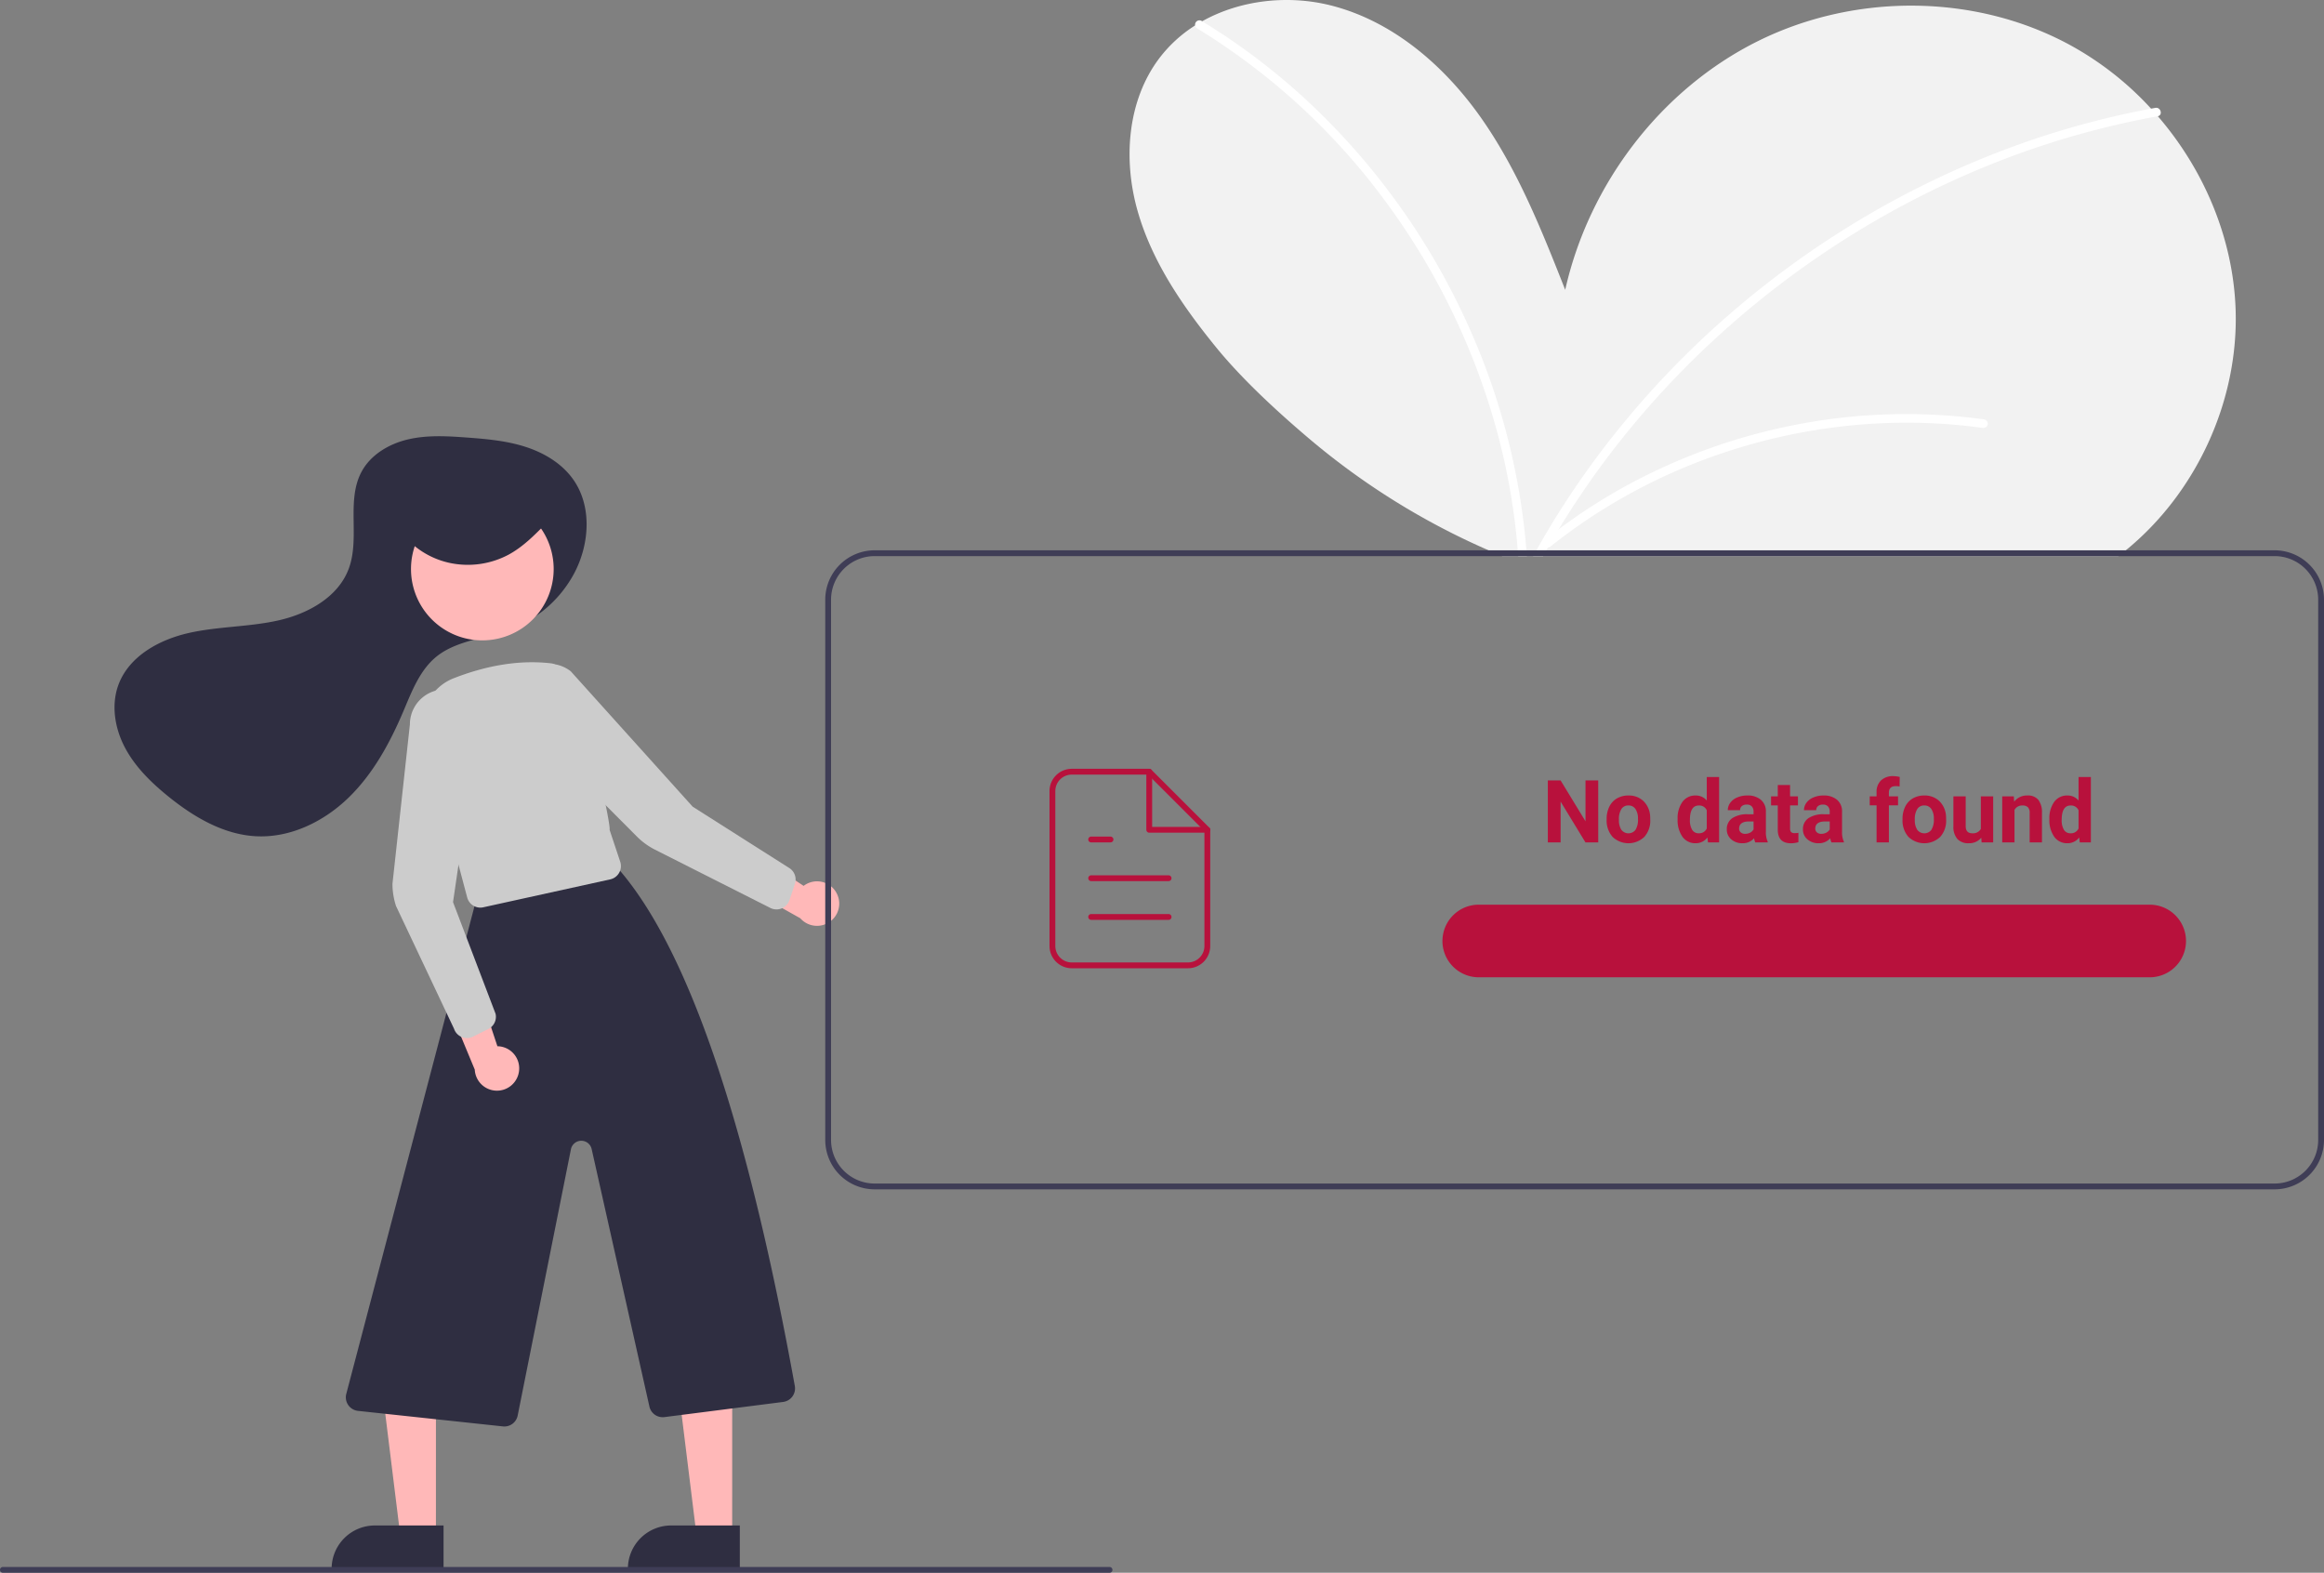 <svg xmlns="http://www.w3.org/2000/svg" xmlns:xlink="http://www.w3.org/1999/xlink" width="800.122" height="541.445" viewBox="0 0 800.122 541.445">
  <rect x="0" y="0" width="800.122" height="541.445" fill="#808080" stroke="none"/>
  <defs>
    <clipPath id="clip-path">
      <rect id="Rectangle_1" data-name="Rectangle 1" width="800.122" height="541.445" fill="#fff"/>
    </clipPath>
  </defs>
  <g id="no-data-found-2" clip-path="url(#clip-path)">
    <path id="Path_1" data-name="Path 1" d="M731.892,189.445c-.84.69-1.68,1.35-2.54,2H517.212q-2.37-.975-4.72-2a249.807,249.807,0,0,1-61.87-38.52c-12.37-10.48-23.75-21.3-32-31.44-11.509-14.15-22.11-29.57-27.04-47.14s-3.45-37.71,7.54-52.28a46.813,46.813,0,0,1,12.35-11.31c.79-.5,1.59-.98,2.41-1.43,13.18-7.4,29.81-9.2,44.651-5.37,21.25,5.49,38.909,20.82,51.509,38.8s20.781,38.61,28.84,59.02c8.18-36.43,32.95-69.06,66.41-85.65S680.3-2.265,713.042,15.7a108.3,108.3,0,0,1,27.551,21.7c.789.85,1.56,1.72,2.319,2.6,15.97,18.49,25.96,42.17,26.78,66.59C770.742,138.055,756.162,169.655,731.892,189.445Z" fill="#f2f2f2"/>
    <path id="Path_2" data-name="Path 2" d="M525.691,191.446h-3c-.039-.67-.089-1.33-.149-2a224.134,224.134,0,0,0-6.561-38.74,238.786,238.786,0,0,0-38.31-80.46,228.593,228.593,0,0,0-65.5-60.46,1.418,1.418,0,0,1-.468-.434,1.4,1.4,0,0,1-.231-.6,1.5,1.5,0,0,1,2.21-1.56,2.337,2.337,0,0,1,.2.13A226.472,226.472,0,0,1,454,38.445a240.914,240.914,0,0,1,51.71,74.13,233.6,233.6,0,0,1,19.82,76.87C525.592,190.116,525.642,190.786,525.691,191.446Z" fill="#fff"/>
    <path id="Path_3" data-name="Path 3" d="M742.914,40.005a.189.189,0,0,1-.07.02c-2.19.4-4.39.82-6.571,1.27a296.865,296.865,0,0,0-52.33,15.89,308.861,308.861,0,0,0-48.5,25,313.78,313.78,0,0,0-43.449,33.08A307.536,307.536,0,0,0,555,155.385a297.568,297.568,0,0,0-22.609,34.06c-.38.66-.75,1.33-1.121,2h-3.429c.36-.67.73-1.34,1.11-2a299.933,299.933,0,0,1,27.98-41.33,310.811,310.811,0,0,1,38.31-39.75,317.816,317.816,0,0,1,44.38-32.28,311.8,311.8,0,0,1,49.52-24.16,297.077,297.077,0,0,1,51.45-14.52l1.46-.27C743.923,36.8,744.724,39.615,742.914,40.005Z" fill="#fff"/>
    <path id="Path_4" data-name="Path 4" d="M197.68,197.39c5.335-10.071,6.216-23.187-.418-32.454-3.948-5.516-10.114-9.137-16.583-11.18s-13.293-2.643-20.059-3.139c-6.7-.491-13.514-.884-20.056.63s-12.879,5.216-16.067,11.126c-5.384,9.986-.479,22.79-4.433,33.423-3.629,9.758-13.958,15.462-24.111,17.764S75.2,215.618,65.045,217.9s-20.5,7.932-24.2,17.666c-2.671,7.038-1.344,15.146,2.175,21.8s9.031,12.043,14.881,16.781c8.728,7.069,18.939,13.122,30.153,13.735,11.816.646,23.37-4.979,31.875-13.208s14.294-18.862,18.92-29.755c2.935-6.91,5.708-14.346,11.589-19.012,4.321-3.429,9.817-4.931,15.148-6.352l6.036-1.609a41.441,41.441,0,0,0,25.894-20.253C197.574,197.591,197.627,197.491,197.68,197.39Z" fill="#2f2e41"/>
    <path id="Path_5" data-name="Path 5" d="M150.08,528.665H137.821l-5.833-47.288h18.1Z" fill="#ffb8b8"/>
    <path id="Path_6" data-name="Path 6" d="M129.063,525.162h23.644v14.887H114.176a14.886,14.886,0,0,1,14.888-14.887Z" fill="#2f2e41"/>
    <path id="Path_7" data-name="Path 7" d="M252.08,528.665H239.821l-5.833-47.288h18.1Z" fill="#ffb8b8"/>
    <path id="Path_8" data-name="Path 8" d="M231.063,525.162h23.644v14.887H216.176a14.886,14.886,0,0,1,14.888-14.887Z" fill="#2f2e41"/>
    <path id="Path_9" data-name="Path 9" d="M173.647,491.08a4.863,4.863,0,0,1-.512-.027l-49.878-5.344a4.691,4.691,0,0,1-4.063-5.752l44.163-167.97a4.717,4.717,0,0,1,3.545-3.492l40.968-11.42a4.721,4.721,0,0,1,4.549,1.482c26.34,29.71,46.19,95.571,61.227,178.585a4.694,4.694,0,0,1-4.022,5.49l-40.868,5.217a4.678,4.678,0,0,1-5.171-3.626L203.7,395.574a3.648,3.648,0,0,0-7.138.083l-18.33,91.651a4.666,4.666,0,0,1-4.587,3.772Z" fill="#2f2e41"/>
    <path id="Path_10" data-name="Path 10" d="M166.057,220.455A24.561,24.561,0,1,0,141.5,195.9a24.562,24.562,0,0,0,24.557,24.56Z" fill="#ffb8b8"/>
    <path id="Path_11" data-name="Path 11" d="M165.374,312.459a4.68,4.68,0,0,1-4.521-3.485l-14.776-55.51a16.779,16.779,0,0,1,10.11-19.964c11.894-4.643,23.226-6.365,33.681-5.122,9.292,1.108,20.754,56.119,20,57.292l3.667,11a4.691,4.691,0,0,1-3.442,6.065l-43.7,9.612a4.728,4.728,0,0,1-1.02.112Z" fill="#ccc"/>
    <path id="Path_12" data-name="Path 12" d="M178.617,369.226a7.611,7.611,0,0,0-7.368-9.049l-8.513-25.67-8.7,11.037,9.418,22.684a7.652,7.652,0,0,0,15.164,1Z" fill="#ffb8b8"/>
    <path id="Path_13" data-name="Path 13" d="M288.063,307.534a7.609,7.609,0,0,0-11.385-2.562L254.122,290.05,254.1,304.1l21.422,12.016a7.652,7.652,0,0,0,12.539-8.586Z" fill="#ffb8b8"/>
    <path id="Path_14" data-name="Path 14" d="M160.767,357.366a4.688,4.688,0,0,1-4.454-3.218l-19.957-42.216a24.372,24.372,0,0,1-1.235-7.669l6-54.871a12.059,12.059,0,0,1,24.03-1.456l-9.18,62.631,14.649,38.44a4.682,4.682,0,0,1-2.478,5.225l-5.278,2.639A4.683,4.683,0,0,1,160.767,357.366Z" fill="#ccc"/>
    <path id="Path_15" data-name="Path 15" d="M267.351,313.077a4.691,4.691,0,0,1-2.115-.5L225.548,292.53a24.356,24.356,0,0,1-6.289-4.561L180.522,249.1a12.059,12.059,0,0,1,15.992-17.994l41.963,46.6,33.263,21.12a4.68,4.68,0,0,1,1.933,5.45l-1.875,5.6a4.69,4.69,0,0,1-4.447,3.2Z" fill="#ccc"/>
    <path id="Path_16" data-name="Path 16" d="M138.121,183.2a28.6,28.6,0,0,0,16.9,10.631,29.869,29.869,0,0,0,20.06-2.874c4.947-2.673,8.9-6.684,12.782-10.634,1.618-1.648,3.342-3.549,3.26-5.8-.126-3.484-4.314-5.388-7.908-6.148a56.434,56.434,0,0,0-35.033,3.94c-4.88,2.267-9.964,6.368-9.232,11.466" fill="#2f2e41"/>
    <path id="Path_17" data-name="Path 17" d="M783.121,189.445h-482a17.025,17.025,0,0,0-17,17v186a17.023,17.023,0,0,0,17,17h482a17.023,17.023,0,0,0,17-17v-186a17.025,17.025,0,0,0-17-17Zm15,203a15.017,15.017,0,0,1-15,15h-482a15.017,15.017,0,0,1-15-15v-186a15.019,15.019,0,0,1,15-15h482a15.019,15.019,0,0,1,15,15Z" fill="#3f3d56"/>
    <path id="Path_18" data-name="Path 18" d="M388.637,357.445a58.066,58.066,0,1,1,40.993-17.007A58.066,58.066,0,0,1,388.637,357.445Zm0-114a56.065,56.065,0,1,0,39.579,16.421,56.065,56.065,0,0,0-39.579-16.421Z" fill="rgba(220,97,231,0)"/>
    <path id="Path_19" data-name="Path 19" d="M740.11,311.445h-231a12.5,12.5,0,0,0-12.48,12.01,4.237,4.237,0,0,0-.02.49,12.518,12.518,0,0,0,12.5,12.5h231a12.5,12.5,0,0,0,0-25Z" fill="#B8113C"/>
    <path id="Path_20" data-name="Path 20" d="M382,541.445H1a1,1,0,0,1,0-2H382a1,1,0,0,1,0,2Z" fill="#3f3d56"/>
    <path id="Path_21" data-name="Path 21" d="M683.258,144.4a198.207,198.207,0,0,0-62.845,1.417A202.326,202.326,0,0,0,561.24,166.5a195.275,195.275,0,0,0-29.529,19.509c-1.508,1.2.627,3.316,2.121,2.122A193.845,193.845,0,0,1,587.619,157.9a199.641,199.641,0,0,1,60.065-12.185,191.1,191.1,0,0,1,34.776,1.578,1.554,1.554,0,0,0,1.846-1.048,1.509,1.509,0,0,0-1.048-1.845Z" fill="#fff"/>
    <path id="Path_22" data-name="Path 22" d="M395.665,265.667H369a6.666,6.666,0,0,0-6.667,6.667v53.332A6.666,6.666,0,0,0,369,332.333h40a6.665,6.665,0,0,0,6.666-6.668v-40Z" fill="none" stroke="#B8113C" stroke-linecap="round" stroke-linejoin="round" stroke-width="2"/>
    <path id="Path_23" data-name="Path 23" d="M395.668,265.667v20h20" fill="none" stroke="#B8113C" stroke-linecap="round" stroke-linejoin="round" stroke-width="2"/>
    <path id="Path_24" data-name="Path 24" d="M402.335,302.333H375.668" fill="rgba(220,97,231,0)" stroke="#B8113C" stroke-linecap="round" stroke-linejoin="round" stroke-width="2"/>
    <path id="Path_25" data-name="Path 25" d="M402.335,315.667H375.668" fill="rgba(220,97,231,0)" stroke="#B8113C" stroke-linecap="round" stroke-linejoin="round" stroke-width="2"/>
    <path id="Path_26" data-name="Path 26" d="M382.335,289h-6.667" fill="rgba(220,97,231,0)" stroke="#B8113C" stroke-linecap="round" stroke-linejoin="round" stroke-width="2"/>
    <path id="Path_27" data-name="Path 27" d="M550.248,290h-4.394L537.3,275.967V290h-4.4V268.672h4.4l8.569,14.062V268.672h4.38Zm2.9-8.071a9.388,9.388,0,0,1,.909-4.2,6.656,6.656,0,0,1,2.607-2.857,7.668,7.668,0,0,1,3.97-1.011,7.193,7.193,0,0,1,5.229,1.963,7.858,7.858,0,0,1,2.271,5.332l.029,1.084a8.315,8.315,0,0,1-2.036,5.86,7.911,7.911,0,0,1-10.942,0,8.447,8.447,0,0,1-2.037-5.977Zm4.234.307a5.945,5.945,0,0,0,.849,3.457,3.066,3.066,0,0,0,4.834.015,6.5,6.5,0,0,0,.865-3.779,5.844,5.844,0,0,0-.865-3.428,2.808,2.808,0,0,0-2.431-1.216,2.761,2.761,0,0,0-2.4,1.216A6.54,6.54,0,0,0,557.382,282.236Zm20.2-.278a9.584,9.584,0,0,1,1.655-5.9,5.416,5.416,0,0,1,4.556-2.2,4.856,4.856,0,0,1,3.823,1.729V267.5h4.248V290h-3.823l-.205-1.685a4.981,4.981,0,0,1-4.072,1.978,5.4,5.4,0,0,1-4.5-2.2,9.925,9.925,0,0,1-1.682-6.135Zm4.233.308a6.237,6.237,0,0,0,.777,3.413,2.529,2.529,0,0,0,2.256,1.186,2.833,2.833,0,0,0,2.768-1.655v-6.255a2.792,2.792,0,0,0-2.739-1.655Q581.815,277.3,581.815,282.266ZM604.33,290a4.708,4.708,0,0,1-.425-1.421,5.12,5.12,0,0,1-4,1.714,5.653,5.653,0,0,1-3.867-1.348,4.34,4.34,0,0,1-1.523-3.4,4.484,4.484,0,0,1,1.86-3.867,9.249,9.249,0,0,1,5.4-1.363h1.948v-.908a2.591,2.591,0,0,0-.571-1.758,2.2,2.2,0,0,0-1.772-.659,2.552,2.552,0,0,0-1.685.513,1.751,1.751,0,0,0-.6,1.406h-4.234a4.251,4.251,0,0,1,.85-2.549,5.57,5.57,0,0,1,2.4-1.831,8.673,8.673,0,0,1,3.486-.674,6.868,6.868,0,0,1,4.644,1.48,5.118,5.118,0,0,1,1.729,4.131v6.87a7.57,7.57,0,0,0,.629,3.413V290Zm-3.5-2.944a3.708,3.708,0,0,0,1.729-.41,2.79,2.79,0,0,0,1.171-1.128v-2.725h-1.582q-3.178,0-3.383,2.2l-.015.249a1.7,1.7,0,0,0,.557,1.3,2.161,2.161,0,0,0,1.522.514Zm15.469-16.8v3.9h2.71v3.106H616.3v7.91a1.887,1.887,0,0,0,.337,1.26,1.69,1.69,0,0,0,1.289.381,6.776,6.776,0,0,0,1.245-.1v3.208a8.715,8.715,0,0,1-2.564.381q-4.452,0-4.541-4.5v-8.54H609.75V274.15h2.314v-3.9ZM630.551,290a4.68,4.68,0,0,1-.425-1.421,5.12,5.12,0,0,1-4,1.714,5.651,5.651,0,0,1-3.867-1.348,4.341,4.341,0,0,1-1.524-3.4,4.483,4.483,0,0,1,1.861-3.867,9.247,9.247,0,0,1,5.4-1.361h1.948v-.908a2.591,2.591,0,0,0-.571-1.758,2.2,2.2,0,0,0-1.773-.659,2.551,2.551,0,0,0-1.684.513,1.749,1.749,0,0,0-.6,1.406h-4.233a4.251,4.251,0,0,1,.85-2.549,5.569,5.569,0,0,1,2.4-1.831,8.673,8.673,0,0,1,3.486-.674,6.87,6.87,0,0,1,4.644,1.48,5.117,5.117,0,0,1,1.728,4.131v6.87a7.584,7.584,0,0,0,.63,3.413V290Zm-3.5-2.944a3.7,3.7,0,0,0,1.728-.41,2.792,2.792,0,0,0,1.172-1.128v-2.725h-1.582q-3.178,0-3.384,2.2l-.014.249a1.7,1.7,0,0,0,.556,1.3,2.162,2.162,0,0,0,1.523.514ZM646.078,290V277.256H643.72V274.15h2.358V272.8a5.459,5.459,0,0,1,1.524-4.131,5.938,5.938,0,0,1,4.292-1.48,9.927,9.927,0,0,1,2.153.293L654,270.767a5.39,5.39,0,0,0-1.289-.132q-2.388,0-2.388,2.241v1.274h3.15v3.106h-3.15V290Zm8.936-8.071a9.389,9.389,0,0,1,.908-4.2,6.656,6.656,0,0,1,2.607-2.857,7.668,7.668,0,0,1,3.97-1.011,7.2,7.2,0,0,1,5.23,1.963,7.862,7.862,0,0,1,2.27,5.332l.029,1.084a8.31,8.31,0,0,1-2.036,5.86,7.911,7.911,0,0,1-10.942,0,8.446,8.446,0,0,1-2.036-5.977Zm4.233.307a5.938,5.938,0,0,0,.85,3.457,3.066,3.066,0,0,0,4.834.015,6.5,6.5,0,0,0,.864-3.779,5.852,5.852,0,0,0-.864-3.428,2.811,2.811,0,0,0-2.432-1.216,2.758,2.758,0,0,0-2.4,1.216,6.533,6.533,0,0,0-.852,3.735Zm22.881,6.153a5.31,5.31,0,0,1-4.336,1.9,5.028,5.028,0,0,1-3.9-1.465,6.275,6.275,0,0,1-1.363-4.292V274.15h4.234v10.24q0,2.475,2.255,2.475a3.057,3.057,0,0,0,2.959-1.494V274.15h4.248V290h-3.984Zm11.191-14.239.132,1.831a5.535,5.535,0,0,1,4.556-2.124,4.6,4.6,0,0,1,3.75,1.48,6.907,6.907,0,0,1,1.26,4.424V290h-4.234V279.863a2.716,2.716,0,0,0-.586-1.948,2.6,2.6,0,0,0-1.948-.615,2.914,2.914,0,0,0-2.681,1.523V290h-4.233V274.15Zm12.261,7.808a9.584,9.584,0,0,1,1.655-5.9,5.416,5.416,0,0,1,4.556-2.2,4.856,4.856,0,0,1,3.823,1.729V267.5h4.248V290h-3.823l-.205-1.685a4.981,4.981,0,0,1-4.072,1.978,5.4,5.4,0,0,1-4.5-2.2,9.926,9.926,0,0,1-1.682-6.135Zm4.233.308a6.237,6.237,0,0,0,.777,3.413,2.528,2.528,0,0,0,2.256,1.186,2.833,2.833,0,0,0,2.768-1.655v-6.255a2.792,2.792,0,0,0-2.739-1.655q-3.062,0-3.062,4.966Z" fill="#B8113C"/>
  </g>
</svg>
